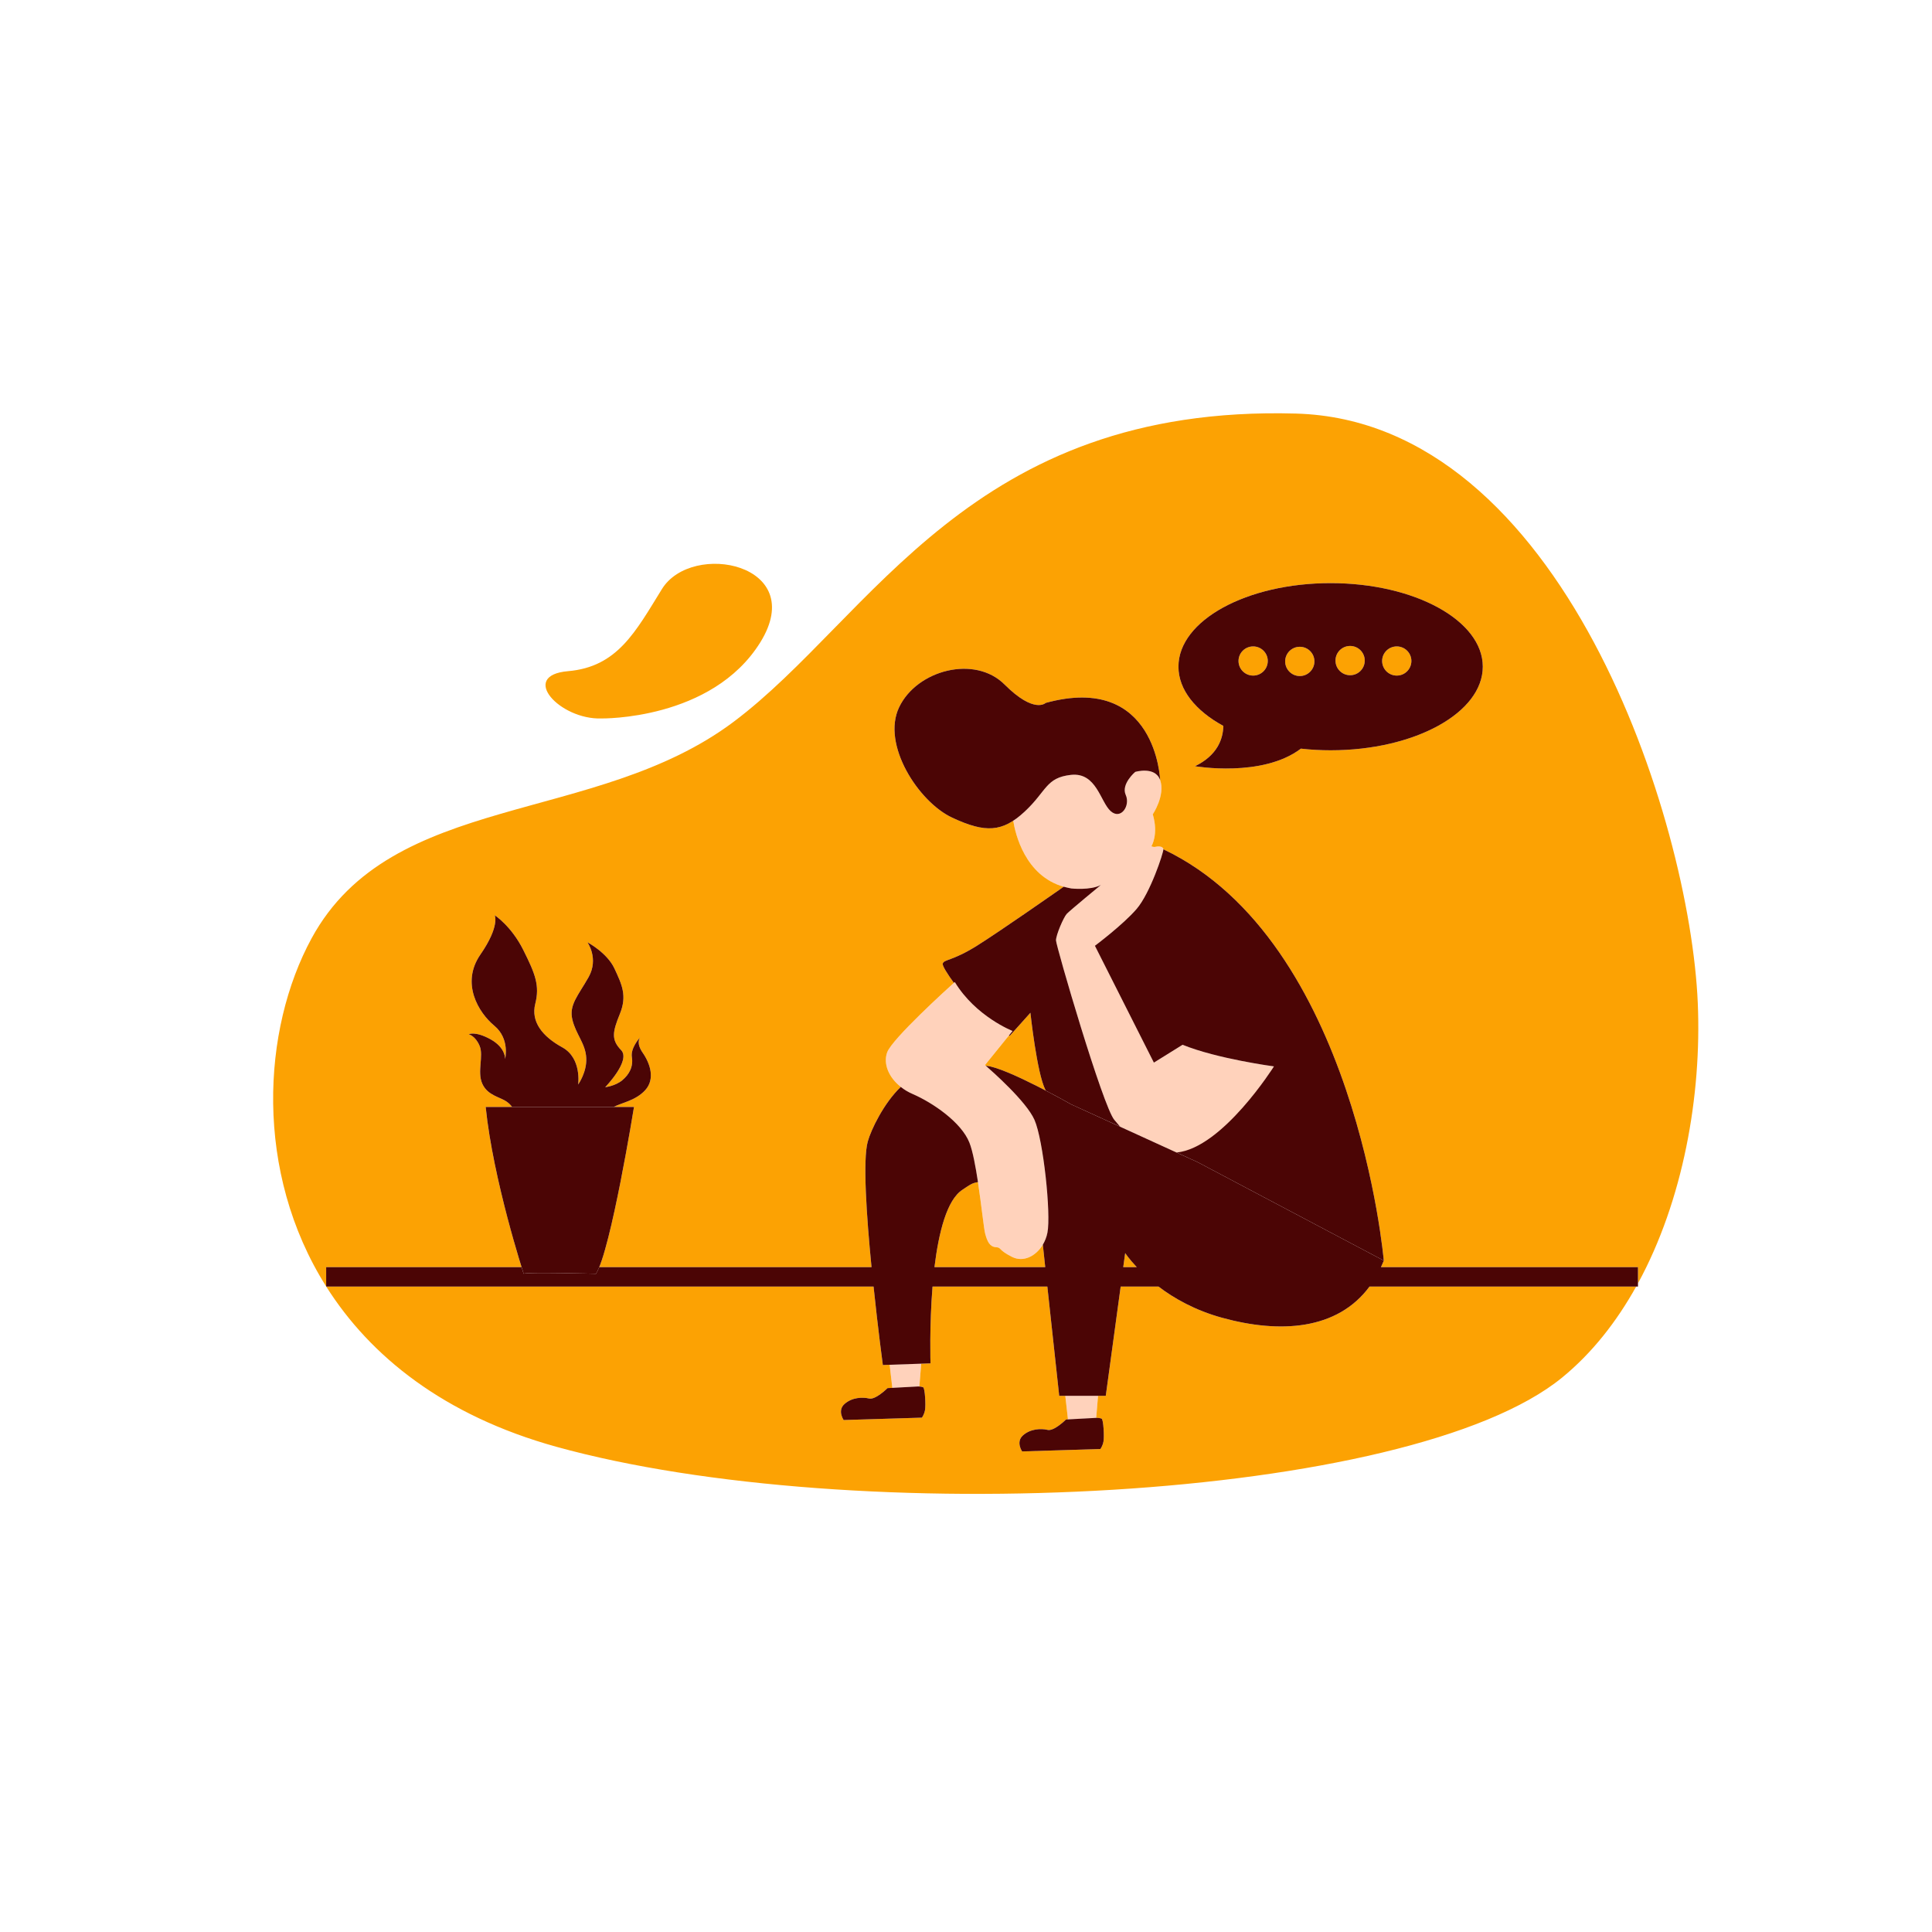 <?xml version="1.0" standalone="no"?>
<svg version="1.1" id="Layer_1" xmlns="http://www.w3.org/2000/svg" xmlns:xlink="http://www.w3.org/1999/xlink" x="0px" y="0px" viewBox="0 0 595.28 595.28" enable-background="new 0 0 595.28 595.28" xml:space="preserve">
<path id="color_x5F_5" fill="#FFD2BB" d="M392.521,328.574c0,0-16.639,26.787-30.019,26.531l-17.376-7.965
	c-0.595-0.68-1.191-1.389-1.758-2.069c-3.515-3.997-18-53.659-18-55.332s2.324-7.087,3.317-8.164
	c1.021-1.077,10.517-8.901,10.517-8.901c-3.26,1.73-9.099,1.078-9.099,1.078c-13.918-2.268-17.235-16.611-17.915-20.892
	c1.134-0.737,2.296-1.673,3.515-2.778c6.831-6.35,6.491-10.488,14.315-11.338c7.852-0.822,9.014,8.334,12.189,11.168
	c3.146,2.835,6.151-1.672,4.649-4.988c-1.502-3.346,2.92-7.088,2.92-7.088s6.123-1.842,7.682,2.495
	c1.644,4.763-2.268,10.573-2.268,10.573c1.842,6.265-0.425,9.836-0.425,9.836s0.595,0.34,1.276,0.17
	c0.652-0.17,2.324-0.254,2.409,0.766c0.085,0.992-4.082,13.578-8.249,18.396c-4.167,4.848-12.841,11.34-12.841,11.34l18.17,36
	l8.844-5.5C375.031,326.249,392.521,328.574,392.521,328.574L392.521,328.574z M318.197,343.994L318.197,343.994
	c0-0.028-0.028-0.057-0.057-0.113c-0.198-0.34-0.397-0.68-0.652-1.049c-0.028-0.057-0.057-0.113-0.085-0.17
	c-0.255-0.34-0.51-0.709-0.765-1.049c-0.057-0.086-0.085-0.143-0.142-0.199c-0.283-0.368-0.567-0.736-0.85-1.105
	c-0.057-0.057-0.113-0.113-0.17-0.197c-0.284-0.369-0.624-0.738-0.935-1.105c-0.028-0.058-0.085-0.114-0.142-0.171
	c-0.312-0.368-0.652-0.737-0.992-1.105c-0.028-0.028-0.057-0.057-0.085-0.085c-0.34-0.396-0.68-0.766-1.049-1.134
	c-0.057-0.057-0.113-0.113-0.17-0.17c-0.34-0.368-0.68-0.709-1.021-1.077c-0.057-0.057-0.142-0.143-0.198-0.227
	c-0.34-0.313-0.68-0.652-0.992-0.965c-0.085-0.084-0.17-0.17-0.255-0.254c-0.312-0.313-0.624-0.624-0.935-0.908
	c-0.085-0.084-0.142-0.141-0.227-0.197c-0.312-0.313-0.624-0.596-0.907-0.879c-0.057-0.057-0.113-0.113-0.17-0.143
	c-0.283-0.283-0.567-0.538-0.822-0.793c-0.057-0.029-0.085-0.057-0.113-0.086c-0.283-0.254-0.567-0.51-0.794-0.736
	c-0.057-0.028-0.085-0.085-0.142-0.113c-0.227-0.199-0.454-0.396-0.652-0.596c-0.057-0.028-0.085-0.057-0.142-0.113
	c-0.17-0.17-0.368-0.312-0.51-0.453c-0.028-0.029-0.057-0.057-0.085-0.086c-0.142-0.113-0.283-0.227-0.397-0.34
	c-0.17-0.142-0.255-0.198-0.255-0.198l8.504-10.517c0,0-11.339-4.422-17.802-15.08c0,0-19.162,17.178-20.835,21.656
	c-1.276,3.516,0.454,7.711,4.195,10.658c0.255,0.199,0.539,0.426,0.794,0.596c0.028,0.028,0.057,0.028,0.085,0.057
	c0.255,0.17,0.51,0.34,0.794,0.51c0.085,0.057,0.198,0.113,0.283,0.17c0.227,0.114,0.425,0.256,0.652,0.369
	c0.34,0.17,0.68,0.313,1.02,0.482c0,0,0,0,0.028,0c6.151,2.664,14.995,8.674,17.49,14.994l0,0c0.113,0.313,0.227,0.624,0.34,0.965
	c0.028,0.057,0.057,0.141,0.057,0.197c0.113,0.341,0.227,0.709,0.312,1.078c0.028,0.085,0.057,0.142,0.057,0.227
	c0.113,0.369,0.198,0.766,0.312,1.162c0,0.028,0,0.085,0.028,0.113c0.085,0.426,0.198,0.907,0.283,1.361
	c0.028,0.084,0.057,0.197,0.057,0.283c0.113,0.453,0.198,0.936,0.283,1.445c0.028,0.057,0.028,0.113,0.028,0.17
	c0.113,0.482,0.198,0.964,0.283,1.475c0,0.057,0.028,0.113,0.028,0.17c0.085,0.539,0.17,1.049,0.255,1.588
	c0.028,0.113,0.028,0.197,0.057,0.283c1.191,7.512,2.041,15.902,2.466,17.489c0.652,2.495,1.446,4.082,3.317,4.195
	c1.871,0.142,0.51,0.766,4.989,3.005c3.458,1.729,7.313-0.199,9.468-3.77c0.312-0.539,0.595-1.135,0.85-1.758
	c0.028-0.057,0.028-0.113,0.057-0.199c0.113-0.227,0.198-0.481,0.255-0.736c0.113-0.34,0.198-0.681,0.255-1.021
	c1.134-5.755-1.247-28.517-3.997-34.753C318.594,344.703,318.395,344.363,318.197,343.994L318.197,343.994z M274.94,427.616
	L274.94,427.616l7.965-0.425c0,0,0.142,0,0.368,0.027l0.567-7.029l-9.723,0.313L274.94,427.616z M329.054,437.339L329.054,437.339
	l8.702-0.454l0.567-6.803h-10.091L329.054,437.339z"></path>
<path id="color_x5F_4" fill="#fca203" d="M311.989,317.66L311.989,317.66c-0.023-0.008-7.494-2.929-13.758-9.73
	C304.504,314.741,311.989,317.66,311.989,317.66z M301.186,363.317c-0.037-0.242-0.074-0.486-0.112-0.727
	c-0.003-0.009-0.003-0.02-0.006-0.028C301.108,362.812,301.147,363.065,301.186,363.317z M322.476,380.816
	c-0.057,0.255-0.142,0.509-0.255,0.736c-0.029,0.086-0.029,0.142-0.057,0.199c-0.255,0.623-0.538,1.219-0.85,1.758
	c-2.155,3.571-6.01,5.499-9.468,3.77c-4.479-2.239-3.118-2.863-4.989-3.005c-1.871-0.113-2.665-1.7-3.317-4.195
	c-0.394-1.472-1.155-8.796-2.213-15.844c-1.982,0.255-2.833,1.077-4.788,2.352c-4.819,3.119-7.313,13.21-8.617,23.84h34.129
	l-0.737-6.916c0.652-1.105,1.162-2.354,1.417-3.714c0.213-1.079,0.302-2.756,0.288-4.81c0.014,2.053-0.075,3.729-0.288,4.808
	C322.674,380.135,322.589,380.476,322.476,380.816z M300.703,360.387c0.02,0.115,0.041,0.228,0.061,0.344
	c-0.001-0.004-0.001-0.008-0.002-0.012c0-0.057-0.028-0.113-0.028-0.17C300.725,360.493,300.712,360.442,300.703,360.387z
	 M304.765,329.28c-0.207-0.184-0.392-0.348-0.553-0.49c0.004,0.004,0.008,0.008,0.011,0.012c0.142,0.141,0.34,0.283,0.51,0.453
	C304.746,329.268,304.754,329.27,304.765,329.28z M350.257,390.426c-2.409-2.551-3.572-4.337-3.572-4.337l-0.595,4.337H350.257z
	 M305.524,329.961c0.001,0.001,0.002,0.002,0.003,0.003c0,0,0,0,0,0C305.526,329.963,305.525,329.962,305.524,329.961z
	 M299.645,355.229c0.117,0.473,0.231,0.967,0.343,1.483c-0.065-0.308-0.132-0.614-0.188-0.897c-0.028-0.028-0.028-0.085-0.028-0.113
	C299.726,355.541,299.686,355.388,299.645,355.229z M330.016,340.253c0,0-3.373-1.928-7.795-4.223l-0.113-0.227
	c-2.636-5.131-4.62-23.755-4.62-23.755l-6.378,7.114c0,0-0.084-0.056-0.222-0.138l-7.402,9.154c0,0,0.085,0.056,0.255,0.198
	c0,0,0,0,0,0c0.112,0.028,0.196,0.029,0.281,0.029C310.372,329.085,330.016,340.253,330.016,340.253 M185.28,221.367
	c0,0,34.072,0.624,49.011-23.499c14.91-24.151-21.09-31.294-30.331-16.384c-8.164,13.209-13.72,24.009-28.942,25.313
	C159.825,208.102,172.496,221.793,185.28,221.367z M415.992,208.045c2.495,0,4.507-2.014,4.507-4.508s-2.012-4.507-4.507-4.507
	c-2.494,0-4.507,2.013-4.507,4.507S413.498,208.045,415.992,208.045z M430.364,208.158c2.494,0,4.507-2.012,4.507-4.508
	c0-2.466-2.013-4.479-4.507-4.479c-2.494,0-4.507,2.013-4.507,4.479C425.857,206.145,427.869,208.158,430.364,208.158z
	 M400.487,208.3c2.494,0,4.507-2.041,4.507-4.507c0-2.495-2.013-4.508-4.507-4.508c-2.494,0-4.507,2.013-4.507,4.508
	C395.98,206.259,397.992,208.3,400.487,208.3z M426.366,388.413c0.001,0-8.503-98.503-67.916-126.737c0,0,0,0,0,0
	c-0.085-1.02-1.757-0.936-2.409-0.766c-0.681,0.17-1.276-0.17-1.276-0.17s2.267-3.571,0.425-9.836c0,0,3.912-5.81,2.268-10.573
	c-0.001-0.002-0.002-0.003-0.002-0.005c-0.008-0.205-1.297-33.046-35.263-23.75c0,0-3.487,3.516-12.671-5.668
	c-9.156-9.156-26.986-4.508-32.485,7.001c-5.499,11.509,5.982,29.169,16.328,34.016c8.491,3.966,13.508,4.428,18.825,0.948
	c0.644,4.041,3.625,16.944,15.547,20.349c-2.284,1.59-19.642,13.746-26.746,18.19c-7.625,4.762-10.12,4.139-10.517,5.498
	c-0.17,0.652,1.417,3.146,3.43,5.925c0.05-0.043,0.074-0.065,0.11-0.097c-1.869,1.684-19.079,17.265-20.661,21.499
	c-1.276,3.516,0.454,7.711,4.195,10.658c0.009,0.007,0.019,0.015,0.028,0.022c-0.009-0.008-0.02-0.014-0.029-0.022
	c-5.215,4.961-9.184,13.21-10.176,16.838c-1.559,5.64-0.397,22.876,1.162,38.693h-83.897c4.535-11.127,10.707-49.352,10.707-49.352
	h-6.293c2.636-1.36,6.888-1.984,9.808-5.244c2.976-3.345,1.559-7.994-0.822-11.451c-2.013-2.892-1.077-4.451-0.709-4.876
	c-0.567,0.624-3.061,3.543-2.636,6.208c0.482,2.977-0.822,5.357-2.976,7.143s-5.244,2.127-5.244,2.127s7.994-8.221,4.904-11.424
	c-3.118-3.232-2.636-5.613-0.368-11.197c2.268-5.584,0.595-9.043-1.672-13.918c-2.268-4.904-8.334-8.107-8.334-8.107
	s3.572,4.989,0.368,10.715c-3.232,5.727-6.094,8.561-5.017,13.097c1.077,4.535,4.054,7.37,4.28,11.792
	c0.255,4.394-2.495,8.221-2.495,8.221s1.191-8.107-4.876-11.452c-6.066-3.316-9.751-7.853-8.334-13.437
	c1.417-5.612,0-9.184-3.685-16.555c-3.685-7.398-8.816-10.715-8.816-10.715s1.672,3.316-4.422,12.133
	c-6.066,8.815-0.595,17.858,4.309,21.912c4.876,4.053,3.317,10.262,3.317,10.262s0.255-3.46-4.507-6.097
	c-4.762-2.607-6.69-1.53-6.69-1.53s2.041,0.454,3.345,3.571c1.304,3.09-0.822,7.966,0.822,11.65
	c1.672,3.714,5.499,4.055,7.625,5.613c0.68,0.481,1.162,1.02,1.559,1.559h-8.135c1.983,19.492,9.271,43.642,11.22,49.862
	c-0.052-0.16-0.106-0.328-0.165-0.51h-60.208v5.949c-22.247-35.262-19.802-79.125-4.479-107.288
	c24.69-45.354,87.335-34.667,129.997-66.671c42.69-32.003,72.879-97.852,173.339-94.988
	c82.006,2.324,121.351,124.979,123.761,181.644c1.218,28.571-4.532,60.829-18.426,86.339v-4.984h-79.201
	c0.312-0.653,0.596-1.332,0.879-2.013 M363.098,205.408c0,7.144,5.301,13.606,13.833,18.256c-0.085,3.968-1.786,9.042-8.731,12.415
	c0,0,20.75,3.601,32.627-5.414c2.976,0.341,6.038,0.511,9.156,0.511c25.88,0,46.885-11.537,46.885-25.768
	s-21.005-25.738-46.885-25.738S363.098,191.178,363.098,205.408z M386.115,208.158c2.494,0,4.507-2.012,4.507-4.508
	c0-2.466-2.013-4.479-4.507-4.479c-2.494,0-4.507,2.013-4.507,4.479C381.608,206.145,383.62,208.158,386.115,208.158z
	 M307.189,331.491c0.071,0.069,0.137,0.129,0.209,0.201c0.029,0.015,0.058,0.048,0.087,0.073
	C307.382,331.669,307.29,331.584,307.189,331.491z M421.973,396.406c-9.978,13.494-27.695,14.485-45.354,9.639
	c-8.391-2.297-14.91-6.01-19.672-9.639h-11.65l-4.592,33.676h-2.382l-0.565,6.784l0.168-0.009c0,0,0.935,0,1.501,0.255
	c0.567,0.255,0.85,5.584,0.567,7.058c-0.284,1.475-0.964,2.297-0.964,2.297l-24.094,0.736c0,0-2.04-2.92,0.284-4.96
	c2.296-2.041,5.584-2.154,7.54-1.673c1.985,0.51,5.698-3.203,5.698-3.203l0.596-0.032l-0.822-7.253h-1.87l-3.657-33.676h-35.376
	c-0.992,12.331-0.624,23.67-0.624,23.67l-8.18,0.284l5.315-0.171l-0.566,7.018c0.332,0.024,0.819,0.084,1.162,0.239
	c0.567,0.255,0.85,5.584,0.567,7.058c-0.284,1.475-0.964,2.297-0.964,2.297l-24.094,0.736c0,0-2.041-2.92,0.283-4.961
	c2.296-2.041,5.556-2.154,7.54-1.672c1.956,0.51,5.698-3.203,5.698-3.203l9.439-0.51l-7.965,0.425l-0.822-7.103l-2.096,0.073
	c0,0-1.474-10.913-2.863-24.18H100.515c13.56,21.477,36.279,39.76,70.847,49.352c91.332,25.313,262.999,17.15,309.997-21.345
	c9.164-7.51,16.716-17.129,22.774-28.007H421.973z M294.188,302.581c0,0,0-0.001-0.001-0.001c0,0-0.023,0.022-0.036,0.035
	C294.167,302.599,294.188,302.581,294.188,302.581z M278.342,335.491c-0.028-0.019-0.06-0.044-0.089-0.064
	c0.371,0.265,0.762,0.516,1.171,0.753c-0.069-0.041-0.142-0.081-0.203-0.122c-0.284-0.17-0.539-0.34-0.794-0.51
	C278.399,335.519,278.37,335.519,278.342,335.491z M312.103,336.342c-0.224-0.243-0.449-0.476-0.673-0.71
	c0.795,0.817,1.583,1.657,2.344,2.507c-0.124-0.136-0.241-0.272-0.366-0.408c-0.028-0.028-0.057-0.057-0.085-0.085
	c-0.34-0.396-0.68-0.766-1.049-1.134C312.216,336.455,312.16,336.399,312.103,336.342z M314.571,339.042
	c-0.01-0.012-0.021-0.023-0.03-0.035c-0.01-0.021-0.035-0.041-0.052-0.062C314.518,338.977,314.543,339.009,314.571,339.042z
	 M308.605,332.827c-0.216-0.207-0.421-0.399-0.63-0.597c0.167,0.159,0.328,0.312,0.5,0.484
	C308.524,332.746,308.564,332.789,308.605,332.827z M318.144,343.89c0.027,0.048,0.053,0.078,0.053,0.104
	c0.025,0.046,0.048,0.089,0.073,0.134C318.226,344.048,318.191,343.971,318.144,343.89z M317.476,342.809
	c0.004,0.008,0.008,0.016,0.012,0.023c0.021,0.031,0.038,0.059,0.058,0.09C317.521,342.883,317.502,342.847,317.476,342.809z"></path>
<path id="color_x5F_3" fill="#4b0505" d="M409.983,179.67c-25.88,0-46.885,11.508-46.885,25.738c0,7.144,5.301,13.606,13.833,18.256
	c-0.085,3.968-1.786,9.042-8.731,12.415c0,0,20.75,3.601,32.627-5.414c2.976,0.341,6.038,0.511,9.156,0.511
	c25.88,0,46.885-11.537,46.885-25.768S435.863,179.67,409.983,179.67L409.983,179.67z M161.356,392.467c0.567-0.566,22.28,0,22.28,0
	c4.564-7.144,11.707-51.393,11.707-51.393h-45.694C151.945,363.639,161.356,392.467,161.356,392.467L161.356,392.467z
	 M386.115,208.158L386.115,208.158c-2.495,0-4.507-2.013-4.507-4.508c0-2.466,2.013-4.479,4.507-4.479s4.507,2.013,4.507,4.479
	C390.622,206.146,388.609,208.158,386.115,208.158L386.115,208.158z M400.487,208.3L400.487,208.3c-2.495,0-4.507-2.041-4.507-4.507
	c0-2.495,2.013-4.508,4.507-4.508s4.507,2.013,4.507,4.508C404.994,206.259,402.981,208.3,400.487,208.3L400.487,208.3z
	 M415.992,208.045L415.992,208.045c-2.494,0-4.507-2.014-4.507-4.508s2.013-4.507,4.507-4.507c2.495,0,4.507,2.013,4.507,4.507
	S418.487,208.045,415.992,208.045L415.992,208.045z M430.364,208.158L430.364,208.158c-2.495,0-4.507-2.013-4.507-4.508
	c0-2.466,2.013-4.479,4.507-4.479s4.507,2.013,4.507,4.479C434.871,206.146,432.858,208.158,430.364,208.158L430.364,208.158z"></path>
<path id="color_x5F_2" fill="#4b0505" d="M151.123,320.211c-4.762-2.607-6.69-1.53-6.69-1.53s2.041,0.454,3.345,3.571
	c1.304,3.09-0.822,7.966,0.822,11.65c1.672,3.714,5.499,4.055,7.625,5.613c0.68,0.481,1.162,1.02,1.559,1.559h31.266
	c2.636-1.36,6.888-1.984,9.808-5.244c2.976-3.345,1.559-7.994-0.822-11.451c-2.013-2.892-1.077-4.451-0.709-4.876
	c-0.567,0.624-3.061,3.543-2.636,6.208c0.482,2.977-0.822,5.357-2.976,7.143c-2.154,1.786-5.244,2.127-5.244,2.127
	s7.994-8.221,4.904-11.424c-3.118-3.232-2.636-5.613-0.368-11.197c2.268-5.584,0.595-9.043-1.672-13.918
	c-2.268-4.904-8.334-8.107-8.334-8.107s3.572,4.989,0.368,10.715c-3.232,5.727-6.094,8.561-5.017,13.097
	c1.077,4.535,4.054,7.37,4.28,11.792c0.255,4.394-2.495,8.221-2.495,8.221s1.191-8.107-4.876-11.452
	c-6.066-3.316-9.751-7.853-8.334-13.437c1.417-5.612,0-9.184-3.685-16.555c-3.685-7.398-8.816-10.715-8.816-10.715
	s1.672,3.316-4.422,12.133c-6.066,8.815-0.595,17.858,4.309,21.912c4.876,4.053,3.317,10.262,3.317,10.262
	S155.885,322.848,151.123,320.211L151.123,320.211z M504.688,390.426v5.98h-82.715c-9.978,13.494-27.695,14.485-45.354,9.639
	c-8.391-2.297-14.91-6.01-19.672-9.639h-11.65l-4.592,33.676h-14.343l-3.657-33.676h-35.376c-0.992,12.331-0.624,23.67-0.624,23.67
	l-14.683,0.51c0,0-1.474-10.913-2.863-24.18H100.496v-5.98h60.208c0.425,1.304,0.652,2.041,0.652,2.041c0.567-0.566,22.28,0,22.28,0
	c0.312-0.51,0.652-1.191,0.992-2.041h83.905c-1.559-15.817-2.721-33.053-1.162-38.693c0.992-3.628,4.961-11.877,10.176-16.838
	c1.049,0.851,2.268,1.588,3.657,2.184c6.151,2.664,14.995,8.674,17.49,14.994c1.02,2.58,1.899,7.314,2.636,12.161
	c-1.984,0.255-2.835,1.077-4.791,2.353c-4.819,3.119-7.313,13.21-8.617,23.84h34.129l-0.737-6.916
	c0.652-1.105,1.162-2.354,1.417-3.714c1.134-5.755-1.247-28.517-3.997-34.753c-2.523-5.727-13.209-15.109-14.995-16.668
	c0.113,0.029,0.198,0.029,0.283,0.029c6.35,0.68,25.994,11.848,25.994,11.848l39.005,17.83l57.345,30.331
	c-0.283,0.681-0.567,1.36-0.879,2.013h79.201V390.426z M350.257,390.426L350.257,390.426c-2.409-2.551-3.572-4.337-3.572-4.337
	l-0.595,4.337H350.257z"></path>
<path id="color_x5F_1" fill="#4b0505" d="M293.365,251.925c-10.346-4.847-21.827-22.507-16.328-34.016s23.329-16.157,32.485-7.001
	c9.184,9.184,12.671,5.668,12.671,5.668c34.072-9.325,35.263,23.755,35.263,23.755c-1.559-4.337-7.682-2.495-7.682-2.495
	s-4.422,3.742-2.92,7.088c1.502,3.316-1.502,7.823-4.649,4.988c-3.175-2.834-4.337-11.99-12.189-11.168
	c-7.824,0.85-7.483,4.988-14.315,11.338C308.871,256.404,303.683,256.744,293.365,251.925L293.365,251.925z M282.905,427.191
	L282.905,427.191l-9.439,0.51c0,0-3.742,3.713-5.698,3.203c-1.984-0.482-5.244-0.369-7.54,1.672
	c-2.324,2.041-0.283,4.961-0.283,4.961l24.094-0.736c0,0,0.68-0.822,0.964-2.297c0.283-1.474,0-6.803-0.567-7.058
	S282.905,427.191,282.905,427.191L282.905,427.191z M325.368,289.739L325.368,289.739c0-1.673,2.324-7.087,3.317-8.164
	c1.021-1.077,10.517-8.901,10.517-8.901c-3.26,1.73-9.099,1.078-9.099,1.078c-0.822-0.143-1.616-0.34-2.353-0.539
	c-2.239,1.559-19.644,13.748-26.759,18.199c-7.625,4.762-10.12,4.139-10.517,5.498c-0.17,0.652,1.417,3.146,3.43,5.925
	c0.198-0.17,0.283-0.255,0.283-0.255c6.463,10.658,17.802,15.08,17.802,15.08l-1.106,1.361c0.142,0.084,0.227,0.141,0.227,0.141
	l6.378-7.114c0,0,1.984,18.624,4.62,23.755l0.113,0.227c4.422,2.295,7.795,4.223,7.795,4.223l15.109,6.889
	c-0.595-0.68-1.191-1.389-1.758-2.069C339.854,341.074,325.368,291.412,325.368,289.739L325.368,289.739z M337.926,436.857
	L337.926,436.857l-9.468,0.51c0,0-3.713,3.713-5.698,3.203c-1.956-0.481-5.244-0.368-7.54,1.673c-2.324,2.04-0.284,4.96-0.284,4.96
	l24.094-0.736c0,0,0.68-0.822,0.964-2.297c0.283-1.474,0-6.803-0.567-7.058C338.861,436.857,337.926,436.857,337.926,436.857
	L337.926,436.857z M358.449,261.676L358.449,261.676c0.085,0.992-4.082,13.578-8.249,18.396c-4.167,4.848-12.841,11.34-12.841,11.34
	l18.17,36l8.844-5.5c10.658,4.337,28.148,6.662,28.148,6.662s-15.817,25.171-29.991,26.531l6.491,2.977l57.345,30.331
	C426.367,388.413,417.863,289.909,358.449,261.676L358.449,261.676z"></path>
</svg>